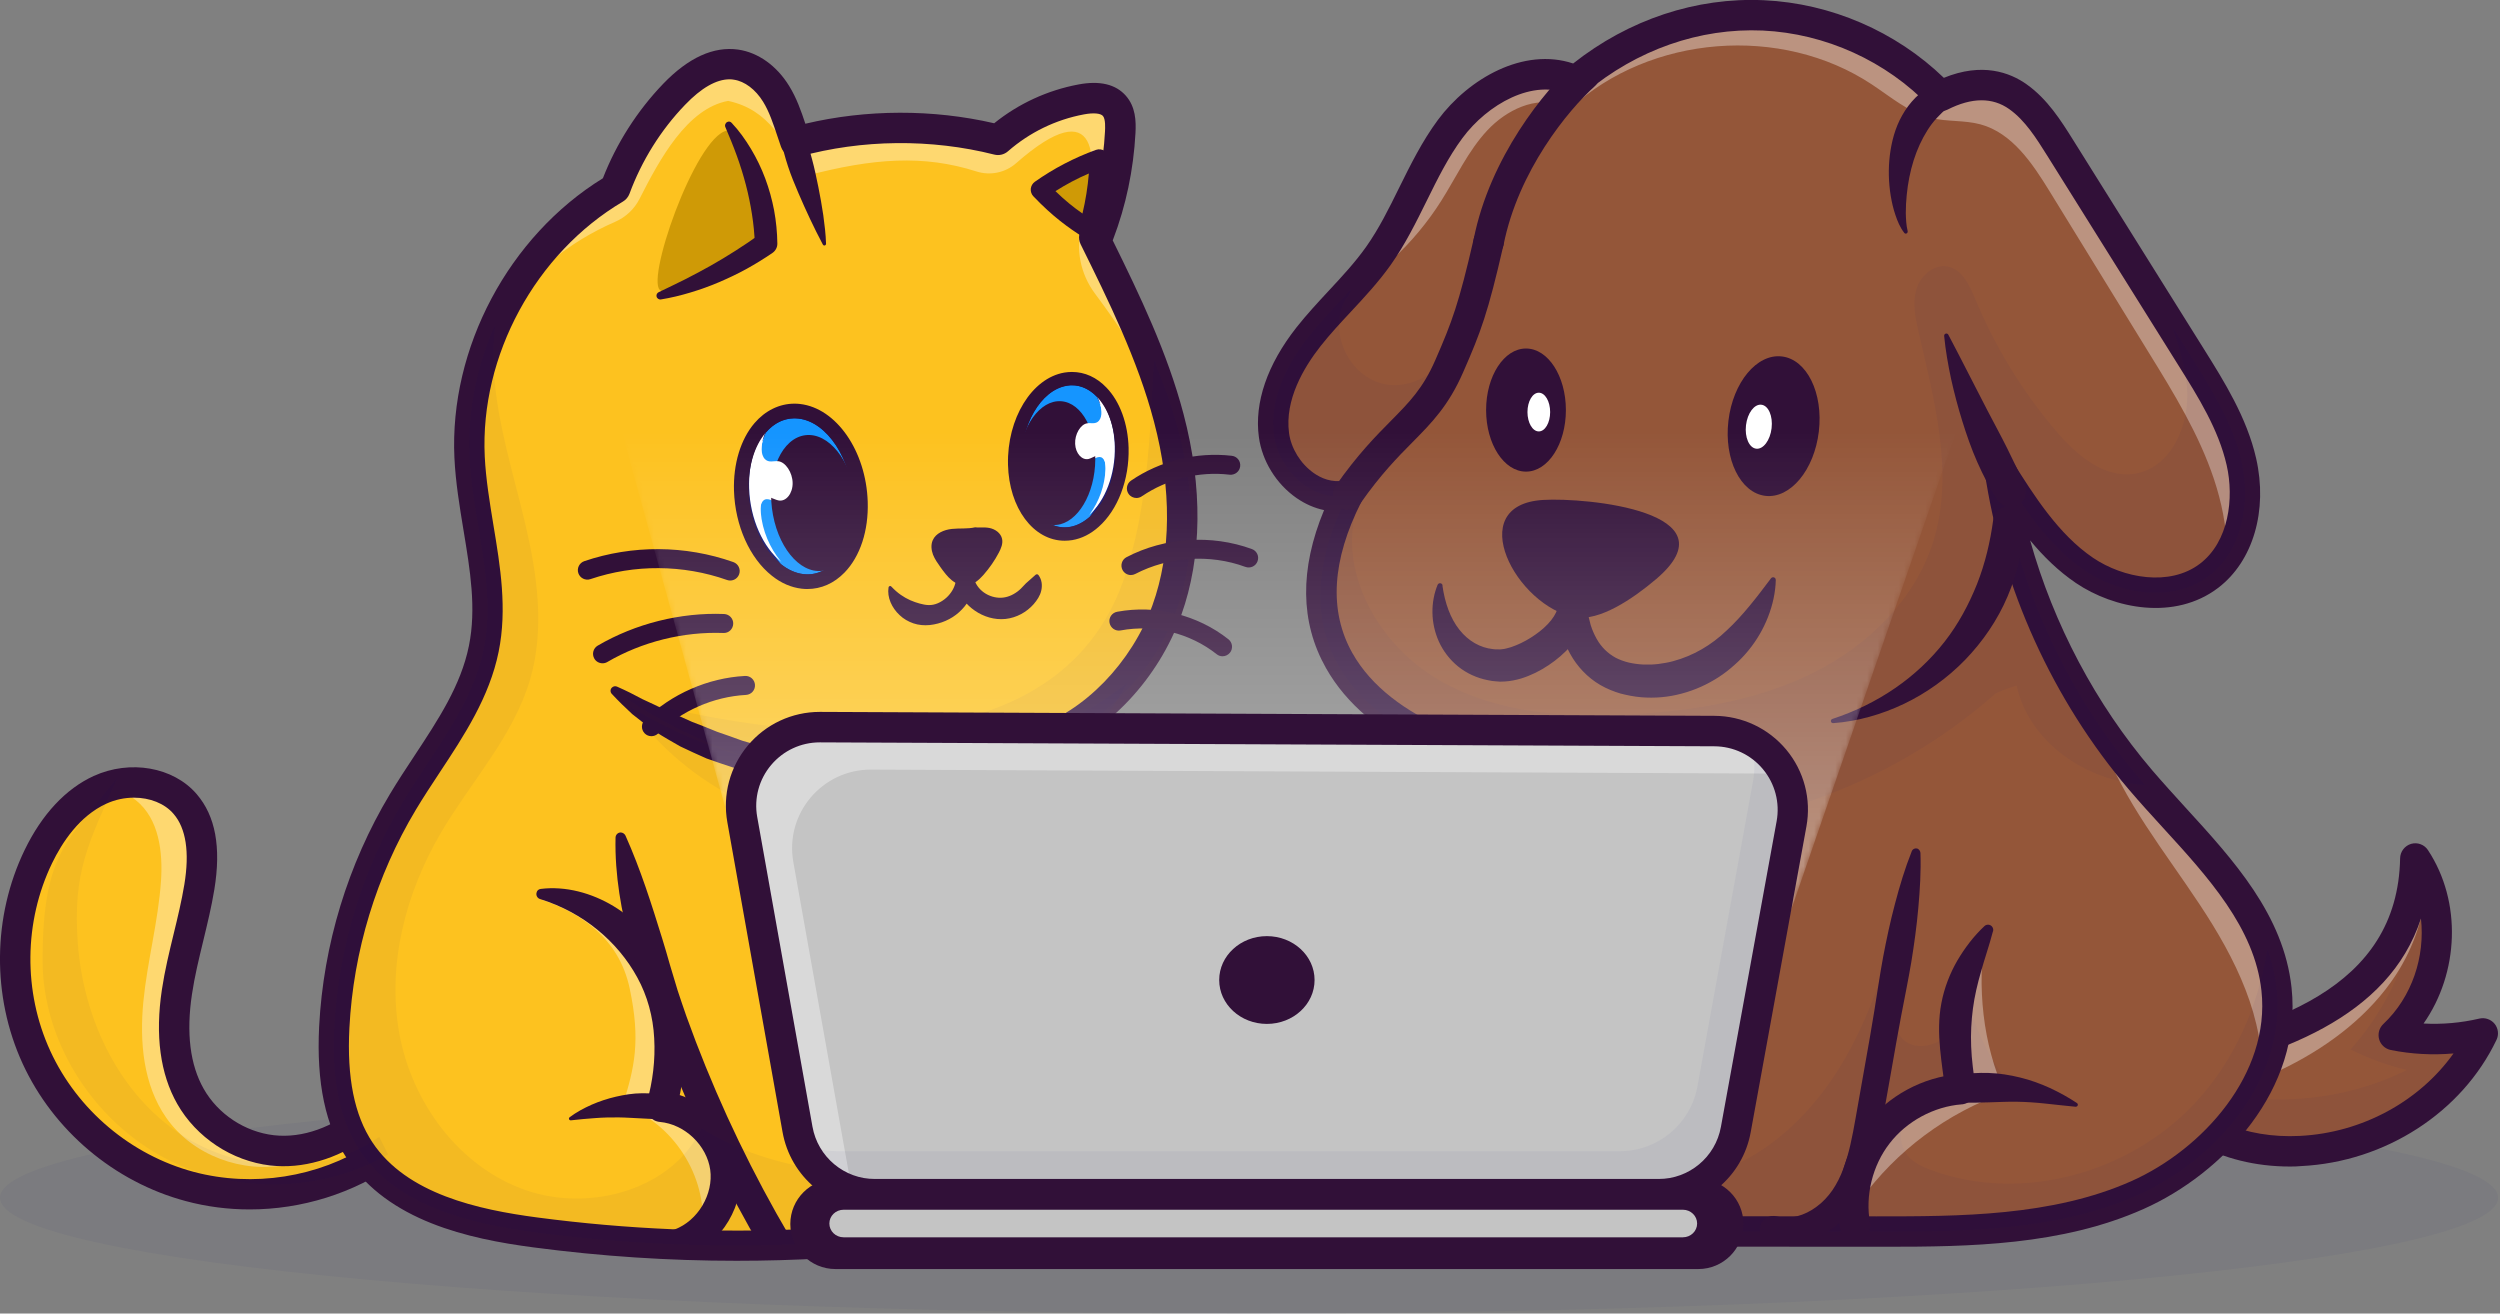 <svg width="472" height="248" viewBox="0 0 472 248" fill="none" xmlns="http://www.w3.org/2000/svg">
<rect x="0" y="0" width="472" height="248" fill="#808080" stroke="none"/>
<g clip-path="url(#clip0)">
<g opacity="0.2">
<path opacity="0.2" d="M235.823 247.986C366.056 247.986 471.63 238.199 471.63 226.126C471.63 214.053 366.056 204.267 235.823 204.267C105.59 204.267 0.015 214.053 0.015 226.126C0.015 238.199 105.59 247.986 235.823 247.986Z" fill="#000072"/>
</g>
<path d="M73.105 217.257C62.485 224.83 48.426 227.364 35.824 224C23.222 220.636 12.31 211.432 6.876 199.577C1.428 187.722 1.573 173.45 7.24 161.698C9.775 156.455 13.578 151.532 18.881 149.115C19.172 148.984 19.478 148.853 19.77 148.736C24.941 146.77 31.366 147.615 34.95 151.78C38.519 155.93 38.505 162.047 37.616 167.436C36.523 174.106 34.382 180.572 33.377 187.256C32.371 193.926 32.59 201.106 35.941 206.975C39.102 212.524 44.988 216.427 51.34 217.17C56.439 217.752 61.727 216.281 66.447 213.208C67.598 212.466 68.72 211.621 69.784 210.689C71.474 212.524 72.624 214.825 73.105 217.257Z" fill="#FDC21F"/>
<path d="M47.144 225.835C43.298 225.835 39.452 225.34 35.722 224.349C22.96 220.942 12.049 211.738 6.527 199.723C1.02 187.723 1.166 173.45 6.92 161.552C9.004 157.241 12.762 151.518 18.735 148.795C19.027 148.664 19.333 148.532 19.653 148.416C25.379 146.246 31.789 147.542 35.256 151.562C38.301 155.101 39.204 160.314 38.01 167.523C37.485 170.742 36.699 173.96 35.941 177.062C35.125 180.412 34.295 183.878 33.77 187.329C32.576 195.237 33.421 201.791 36.291 206.815C39.394 212.262 45.178 216.107 51.413 216.82C56.293 217.374 61.567 215.99 66.273 212.917C67.438 212.16 68.546 211.315 69.565 210.427L69.828 210.194L70.075 210.456C71.809 212.349 72.975 214.694 73.455 217.199L73.499 217.432L73.31 217.563C65.705 222.98 56.439 225.835 47.144 225.835ZM25.32 148.081C23.529 148.081 21.693 148.401 19.916 149.086C19.624 149.202 19.333 149.319 19.041 149.45C13.258 152.086 9.616 157.649 7.576 161.858C1.923 173.567 1.778 187.606 7.197 199.417C12.617 211.242 23.354 220.286 35.912 223.636C48.397 226.971 62.135 224.524 72.698 217.082C72.231 214.898 71.226 212.873 69.769 211.184C68.793 212.014 67.759 212.801 66.666 213.5C61.815 216.66 56.366 218.087 51.325 217.519C44.872 216.776 38.855 212.801 35.65 207.15C32.707 201.98 31.833 195.266 33.042 187.198C33.566 183.703 34.411 180.237 35.227 176.873C35.985 173.771 36.757 170.581 37.281 167.377C38.432 160.402 37.587 155.377 34.688 152.013C32.488 149.465 29.021 148.081 25.32 148.081Z" fill="#000072"/>
<g opacity="0.6">
<path opacity="0.6" d="M66.462 213.208C63.126 216.514 58.916 218.932 54.283 219.878C45.804 221.626 36.363 218.145 31.41 211.067C27.025 204.82 26.326 196.679 27.069 189.077C27.811 181.489 29.851 174.047 30.39 166.431C30.784 160.882 30.026 154.591 25.684 151.11C23.965 149.726 21.926 148.998 19.77 148.736C24.942 146.77 31.366 147.615 34.95 151.78C38.519 155.93 38.505 162.047 37.616 167.436C36.523 174.106 34.382 180.572 33.377 187.256C32.371 193.926 32.59 201.106 35.941 206.975C39.102 212.524 44.988 216.427 51.34 217.169C56.468 217.752 61.756 216.296 66.462 213.208Z" fill="white"/>
</g>
<path d="M47.13 228.34C43.079 228.34 39.015 227.83 35.081 226.767C21.591 223.17 10.067 213.441 4.254 200.771C-1.559 188.087 -1.413 173.013 4.662 160.46C7.911 153.746 12.412 148.926 17.686 146.508C24.563 143.377 32.736 144.804 37.135 149.93C40.69 154.066 41.768 159.95 40.472 167.916C39.933 171.222 39.131 174.484 38.374 177.63C37.543 181.082 36.742 184.344 36.247 187.693C35.139 195.033 35.883 201.048 38.461 205.577C41.171 210.354 46.241 213.704 51.704 214.33C57.08 214.941 62.995 212.83 67.933 208.534C69.114 207.514 70.891 207.616 71.94 208.767C73.979 211.009 75.364 213.762 75.932 216.733C76.15 217.84 75.698 218.961 74.781 219.616C66.724 225.325 56.949 228.34 47.13 228.34ZM25.291 150.6C23.543 150.6 21.751 150.964 20.076 151.736C14.962 154.067 11.684 159.135 9.834 162.965C4.502 174.004 4.371 187.256 9.484 198.397C14.598 209.538 24.723 218.087 36.567 221.247C47.77 224.233 60.037 222.296 69.784 216.063C69.623 215.641 69.434 215.218 69.216 214.825C63.578 218.859 57.094 220.738 51.034 220.039C43.793 219.209 37.063 214.752 33.464 208.417C30.244 202.752 29.268 195.485 30.565 186.849C31.104 183.252 31.963 179.713 32.794 176.29C33.537 173.246 34.294 170.086 34.804 166.999C35.81 160.882 35.125 156.397 32.779 153.673C31.075 151.664 28.263 150.6 25.291 150.6Z" fill="#311038"/>
<path d="M195.948 140.144C192.553 165.207 197.011 191.261 208.52 213.776C209.38 215.466 210.269 217.359 210.691 219.223C211.157 221.247 211.07 223.228 209.817 224.859C208.433 226.65 206.058 227.306 203.844 227.801C170.234 235.534 135.255 237.194 101.062 232.68C88.591 231.034 74.897 227.714 67.948 217.242C63.49 210.514 62.703 202.009 63.126 193.941C63.898 178.984 68.385 164.261 76.077 151.416C81.715 141.993 89.174 133.226 91.345 122.478C93.763 110.566 89.233 98.434 88.65 86.303C88.242 77.725 90.005 69.118 93.501 61.269C93.778 60.657 94.069 60.045 94.361 59.434C99.139 49.661 106.686 41.186 116.141 35.593C118.574 28.982 122.376 22.879 127.257 17.811C130.374 14.564 134.512 11.564 138.955 12.19C142.146 12.641 144.826 14.957 146.531 17.695C148.221 20.433 149.066 23.608 150.173 26.782C162.702 23.331 176.149 23.287 188.43 26.389C192.859 22.515 198.352 19.85 204.135 18.758C206.335 18.35 208.943 18.292 210.414 19.967C211.565 21.292 211.609 23.229 211.522 24.977C211.157 31.545 209.817 38.04 207.486 44.186C207.369 44.186 207.268 44.186 206.612 44.812C211.347 54.395 216.111 64.065 219.33 74.23C219.811 75.759 220.263 77.288 220.671 78.847C223.803 90.745 224.473 103.604 220.321 115.182C216.169 126.76 206.641 136.794 195.948 140.144Z" fill="#FDC21F"/>
<path d="M150.742 79.021C148.352 78.758 146.211 79.763 144.579 81.686C142.481 84.132 141.228 88.035 141.374 92.594C141.563 98.477 144.055 103.822 147.478 106.531C148.775 107.565 150.203 108.22 151.703 108.395C157.152 109.007 161.348 102.934 161.085 94.822C160.808 86.71 156.176 79.632 150.742 79.021Z" fill="white"/>
<path d="M152.447 108.861C152.184 108.861 151.908 108.847 151.631 108.817C150.086 108.643 148.586 107.987 147.187 106.866C143.574 103.997 141.112 98.39 140.923 92.594C140.777 88.094 141.986 84.016 144.23 81.395C146.007 79.312 148.338 78.322 150.771 78.584C156.409 79.225 161.217 86.506 161.479 94.808C161.639 99.817 160.11 104.317 157.385 106.822C155.943 108.177 154.253 108.861 152.447 108.861ZM149.97 79.399C148.076 79.399 146.328 80.273 144.885 81.948C142.773 84.409 141.637 88.283 141.782 92.565C141.957 98.113 144.288 103.458 147.726 106.181C149.008 107.201 150.349 107.798 151.733 107.958C153.583 108.162 155.331 107.55 156.817 106.196C159.367 103.851 160.794 99.599 160.634 94.837C160.387 86.943 155.914 80.04 150.684 79.443C150.451 79.414 150.218 79.399 149.97 79.399Z" fill="#11116D"/>
<path d="M150.742 79.022C148.353 78.759 146.211 79.764 144.579 81.687C144.361 82.182 144.171 82.706 144.011 83.245C143.647 84.468 143.53 86.23 144.361 87.104C145.089 87.847 146.007 87.41 146.852 87.498C148.236 87.658 149.562 89.624 149.591 91.604C149.62 93.57 148.353 95.172 146.954 94.91C145.978 94.721 144.9 93.803 144.128 94.502C143.559 95.012 143.487 96.163 143.574 97.168C143.851 100.619 145.351 103.94 147.289 106.313C147.347 106.386 147.42 106.459 147.478 106.532C148.775 107.566 150.203 108.221 151.703 108.396C157.152 109.008 161.348 102.935 161.086 94.823C160.809 86.711 156.176 79.633 150.742 79.022Z" fill="#1595FF"/>
<path d="M155.245 107.772C159.613 107.229 162.439 101.055 161.558 93.984C160.677 86.913 156.422 81.621 152.055 82.165C147.687 82.709 144.861 88.882 145.742 95.953C146.623 103.025 150.878 108.316 155.245 107.772Z" fill="#311038"/>
<path d="M146.911 87.075C146.066 86.987 145.148 87.424 144.42 86.681C143.575 85.808 143.691 84.045 144.07 82.822C144.23 82.283 144.42 81.759 144.638 81.264C142.54 83.71 141.287 87.613 141.433 92.172C141.622 98.055 144.114 103.4 147.537 106.109C147.479 106.036 147.406 105.963 147.348 105.89C145.396 103.517 143.91 100.196 143.633 96.745C143.545 95.74 143.618 94.575 144.186 94.079C144.959 93.395 146.051 94.312 147.013 94.487C148.411 94.749 149.679 93.162 149.65 91.181C149.62 89.201 148.309 87.22 146.911 87.075Z" fill="white"/>
<path d="M149.985 78.978C150.232 78.978 150.48 78.992 150.742 79.021C156.191 79.633 160.809 86.711 161.071 94.823C161.319 102.556 157.517 108.439 152.447 108.439C152.199 108.439 151.951 108.425 151.689 108.396C150.189 108.221 148.761 107.565 147.464 106.531C144.041 103.808 141.549 98.478 141.36 92.594C141.214 88.036 142.467 84.133 144.565 81.686C146.037 79.968 147.901 78.978 149.985 78.978ZM149.985 76.21C147.158 76.21 144.478 77.521 142.453 79.88C139.83 82.939 138.417 87.599 138.577 92.682C138.796 99.235 141.535 105.381 145.731 108.701C147.479 110.099 149.373 110.915 151.369 111.148C151.718 111.192 152.083 111.206 152.432 111.206C155.055 111.206 157.473 110.129 159.454 108.09C162.412 105.031 164 100.167 163.825 94.735C163.519 85.152 157.895 77.041 151.034 76.269C150.699 76.225 150.334 76.21 149.985 76.21Z" fill="#311038"/>
<path d="M201.367 72.817C203.508 72.454 205.519 73.269 207.092 74.915C209.117 77.026 210.458 80.507 210.56 84.629C210.691 89.973 208.709 94.939 205.737 97.575C204.616 98.58 203.348 99.25 202.008 99.483C197.113 100.313 192.99 95.027 192.815 87.672C192.64 80.303 196.472 73.662 201.367 72.817Z" fill="white"/>
<path d="M200.989 99.964C199.488 99.964 198.031 99.425 196.749 98.362C194.156 96.221 192.539 92.231 192.423 87.672C192.248 80.143 196.225 73.298 201.295 72.439C203.495 72.075 205.651 72.847 207.37 74.653C209.541 76.91 210.837 80.551 210.939 84.629C211.07 89.886 209.118 95.085 205.986 97.867C204.777 98.959 203.451 99.629 202.052 99.862C201.703 99.935 201.353 99.964 200.989 99.964ZM201.441 73.211C196.735 74.012 193.049 80.493 193.209 87.658C193.311 91.983 194.826 95.755 197.245 97.75C198.658 98.915 200.275 99.381 201.936 99.09C203.174 98.872 204.369 98.275 205.476 97.284C208.448 94.648 210.284 89.682 210.167 84.643C210.08 80.755 208.856 77.303 206.816 75.192C205.257 73.56 203.393 72.876 201.441 73.211Z" fill="#11116D"/>
<path d="M201.367 72.817C203.508 72.453 205.519 73.269 207.092 74.914C207.311 75.351 207.515 75.817 207.69 76.298C208.083 77.39 208.287 78.977 207.558 79.808C206.947 80.521 206.087 80.157 205.329 80.288C204.076 80.492 202.984 82.356 203.057 84.147C203.13 85.939 204.368 87.308 205.606 87.002C206.48 86.783 207.413 85.895 208.141 86.478C208.68 86.914 208.797 87.948 208.782 88.866C208.709 92.012 207.529 95.085 205.883 97.342C205.825 97.415 205.781 97.487 205.723 97.56C204.601 98.565 203.333 99.235 201.993 99.468C197.098 100.298 192.975 95.012 192.8 87.657C192.64 80.303 196.472 73.662 201.367 72.817Z" fill="#1595FF"/>
<path d="M206.746 87.921C207.184 81.469 204.312 76.02 200.331 75.75C196.349 75.479 192.766 80.49 192.327 86.942C191.889 93.394 194.761 98.843 198.743 99.114C202.724 99.384 206.307 94.373 206.746 87.921Z" fill="#311038"/>
<path d="M205.244 79.923C206.001 79.792 206.861 80.156 207.473 79.443C208.187 78.612 207.997 77.025 207.604 75.933C207.429 75.452 207.225 74.986 207.007 74.549C209.032 76.661 210.372 80.142 210.474 84.263C210.605 89.608 208.624 94.574 205.652 97.21C205.71 97.137 205.754 97.064 205.812 96.992C207.458 94.734 208.638 91.661 208.711 88.516C208.74 87.598 208.609 86.55 208.07 86.127C207.342 85.545 206.395 86.433 205.535 86.651C204.282 86.957 203.059 85.588 202.986 83.797C202.898 81.991 203.991 80.127 205.244 79.923Z" fill="white"/>
<path d="M202.387 72.744C204.15 72.744 205.767 73.531 207.108 74.929C209.133 77.04 210.473 80.521 210.575 84.642C210.706 89.987 208.725 94.939 205.753 97.589C204.631 98.594 203.363 99.264 202.023 99.497C201.688 99.555 201.338 99.584 201.003 99.584C196.56 99.584 192.991 94.531 192.83 87.686C192.656 80.317 196.487 73.676 201.382 72.846C201.717 72.759 202.052 72.744 202.387 72.744ZM202.387 70.225C201.907 70.225 201.426 70.268 200.96 70.341C194.783 71.39 190.106 79.035 190.31 87.73C190.499 95.914 195.103 102.089 201.003 102.089C201.484 102.089 201.965 102.046 202.446 101.973C204.238 101.667 205.913 100.822 207.428 99.468C211.056 96.249 213.226 90.54 213.081 84.599C212.964 79.997 211.449 75.832 208.914 73.195C207.064 71.244 204.806 70.225 202.387 70.225Z" fill="#311038"/>
<g opacity="0.6">
<path opacity="0.6" d="M219.346 74.244C219.244 74.652 219.156 75.06 219.054 75.453C215.893 68.346 211.304 61.559 206.729 55.428C203.961 51.715 203 46.923 204.267 42.467C207.997 29.345 207.341 17.2 191.84 30.816C189.8 32.608 186.96 33.205 184.366 32.374C174.372 29.185 164.888 29.84 152.082 33.219C147.93 26.986 145.424 20.767 137.47 19.049C129.719 20.476 124.518 30.117 120.76 37.515C119.769 39.481 118.123 41.025 116.098 41.899C107.429 45.656 99.781 51.875 94.405 59.681C94.318 59.637 94.347 59.652 94.274 59.608C99.052 49.763 106.628 41.215 116.156 35.578C122.115 18.059 142.933 -1.995 150.188 26.768C162.717 23.316 176.164 23.272 188.446 26.374C192.874 22.5 198.367 19.835 204.151 18.743C217.714 15.947 209.293 37.617 207.487 44.171C207.37 44.171 207.268 44.171 206.613 44.797C211.362 54.409 216.126 64.064 219.346 74.244Z" fill="white"/>
</g>
<g opacity="0.6">
<path opacity="0.6" d="M102.316 169.882C109.44 172.314 116.841 176.989 118.88 186.601C120.978 196.445 119.813 201.572 117.554 208.679C127.009 211.883 133.58 222.062 132.589 231.995C136.814 228.383 138.548 222.121 136.785 216.849C135.008 211.577 129.85 207.63 124.3 207.295C128.525 199.475 127.17 188.246 124.081 181.751C120.905 175.081 111.217 168.746 102.316 169.882Z" fill="white"/>
</g>
<path d="M139.072 238.038C126.28 238.038 113.474 237.194 100.698 235.504C88.416 233.888 73.323 230.524 65.558 218.815C61.435 212.611 59.716 204.426 60.255 193.78C61.057 178.343 65.675 163.183 73.615 149.93C75.086 147.469 76.689 145.051 78.233 142.706C82.749 135.862 87.032 129.381 88.533 121.925C89.961 114.876 88.766 107.667 87.499 100.036C86.77 95.609 86.013 91.036 85.794 86.448C84.818 65.71 96.05 44.622 113.824 33.656C116.388 27.073 120.307 20.927 125.202 15.83C129.966 10.879 134.73 8.709 139.378 9.364C143.122 9.903 146.633 12.393 148.978 16.209C150.391 18.481 151.251 20.956 152.052 23.36C163.62 20.622 176.12 20.593 187.702 23.272C192.305 19.558 197.783 17.039 203.611 15.947C207.646 15.189 210.662 15.903 212.57 18.087C214.391 20.156 214.508 22.821 214.377 25.136C213.998 32.083 212.585 38.84 210.152 45.205C210.123 45.263 210.108 45.321 210.079 45.379C215.222 55.807 220.394 66.584 223.438 78.118C227.11 92.011 226.949 105.162 223.016 116.143C218.704 128.158 209.219 138.206 198.555 142.255C195.685 166.168 200.1 191.028 211.07 212.451C212.614 215.465 215.819 221.742 212.089 226.577C209.992 229.3 206.539 230.101 204.485 230.567C182.909 235.548 161.026 238.038 139.072 238.038ZM137.76 14.971C135.24 14.971 132.414 16.587 129.34 19.791C124.751 24.554 121.138 30.364 118.85 36.569C118.617 37.195 118.18 37.719 117.612 38.054C101.106 47.811 90.616 67.152 91.52 86.171C91.724 90.424 92.452 94.822 93.151 99.089C94.448 106.895 95.788 114.963 94.142 123.06C92.408 131.609 87.63 138.862 82.997 145.867C81.482 148.168 79.923 150.527 78.51 152.886C71.051 165.338 66.709 179.596 65.966 194.101C65.485 203.465 66.899 210.528 70.308 215.669C76.791 225.456 90.34 228.383 101.412 229.854C135.459 234.354 169.695 232.737 203.173 225.033C204.936 224.626 206.728 224.145 207.515 223.126C208.855 221.378 207.384 217.926 205.942 215.101C194.185 192.12 189.61 165.367 193.077 139.779C193.223 138.672 193.995 137.755 195.059 137.42C204.645 134.42 213.692 125.099 217.596 114.235C221.151 104.347 221.239 92.375 217.873 79.603C214.799 67.938 209.321 56.841 204.018 46.108C203.465 44.986 203.698 43.632 204.601 42.773C204.747 42.627 204.922 42.467 205.097 42.306C207.107 36.743 208.302 30.874 208.622 24.845C208.651 24.204 208.753 22.471 208.229 21.889C207.777 21.379 206.437 21.262 204.645 21.597C199.327 22.588 194.374 25.005 190.309 28.559C189.596 29.185 188.634 29.418 187.716 29.185C175.814 26.17 162.746 26.301 150.93 29.564C149.474 29.971 147.958 29.17 147.463 27.743C147.23 27.088 147.011 26.418 146.793 25.762C145.992 23.374 145.249 21.117 144.083 19.224C142.655 16.893 140.587 15.335 138.547 15.044C138.314 15 138.037 14.971 137.76 14.971Z" fill="#311038"/>
<path d="M197.361 142.358C190.557 144.761 183.521 146.523 176.353 147.513C169.185 148.504 161.901 148.722 154.66 148.009C152.854 147.805 151.062 147.543 149.255 147.31L143.894 146.29L138.591 144.965C136.857 144.397 135.124 143.829 133.405 143.203C131.729 142.46 130.068 141.717 128.422 140.916C126.834 140.013 125.246 139.11 123.717 138.12C122.231 137.057 120.774 135.965 119.375 134.829C118.035 133.591 116.724 132.324 115.5 130.999C115.179 130.649 115.194 130.11 115.558 129.79C115.82 129.557 116.185 129.499 116.491 129.63L116.549 129.659C118.195 130.387 119.754 131.159 121.269 131.989C122.857 132.717 124.416 133.445 125.931 134.217C127.519 134.887 129.078 135.557 130.622 136.271C132.21 136.882 133.798 137.494 135.357 138.149C136.959 138.703 138.562 139.256 140.165 139.853L145.074 141.266C146.735 141.63 148.41 141.979 150.086 142.285C151.776 142.504 153.466 142.751 155.17 142.941C168.792 144.266 182.705 142.14 195.656 137.552C196.982 137.086 198.439 137.771 198.905 139.096C199.386 140.421 198.701 141.892 197.361 142.358Z" fill="#311038"/>
<path d="M102.082 167.829C106.773 167.246 111.698 168.586 115.85 171.091C120.002 173.611 123.484 177.339 125.683 181.752C127.869 186.164 128.918 190.956 129.209 195.703C129.471 200.466 128.889 205.213 127.592 209.757L125.086 206.102C128.801 206.436 132.196 208.14 134.789 210.602C137.367 213.063 139.247 216.369 139.757 220.068C140.267 223.767 139.363 227.451 137.542 230.524C135.721 233.597 132.909 236.16 129.428 237.471C127.942 238.039 126.295 237.282 125.727 235.811C125.159 234.325 125.917 232.68 127.388 232.112H127.403C129.53 231.311 131.409 229.65 132.618 227.597C133.842 225.544 134.41 223.097 134.09 220.854C133.784 218.611 132.589 216.412 130.855 214.767C129.122 213.106 126.863 212.029 124.605 211.825C123.032 211.694 121.866 210.31 121.998 208.738C122.012 208.548 122.041 208.373 122.1 208.199L122.114 208.17C123.25 204.223 123.746 200.087 123.513 196.024C123.309 191.96 122.216 187.985 120.322 184.548C118.457 181.125 115.879 178.052 112.79 175.533C109.687 172.999 106.089 171.033 101.966 169.737H101.951C101.441 169.577 101.15 169.023 101.31 168.513C101.383 168.12 101.718 167.873 102.082 167.829Z" fill="#311038"/>
<path d="M125.377 211.315C123.935 211.33 122.521 211.228 121.094 211.155C119.666 211.097 118.238 210.98 116.781 210.966C115.325 210.951 113.853 210.98 112.353 211.097C110.852 211.184 109.351 211.359 107.778 211.519C107.603 211.534 107.443 211.417 107.414 211.228C107.399 211.111 107.458 210.995 107.545 210.937C108.827 209.975 110.24 209.218 111.712 208.563C113.183 207.922 114.727 207.412 116.315 207.048C117.903 206.684 119.52 206.422 121.152 206.407C122.784 206.378 124.43 206.524 126.003 206.99C127.169 207.339 127.839 208.563 127.489 209.728C127.213 210.674 126.338 211.301 125.406 211.315H125.377Z" fill="#311038"/>
<path d="M137.863 109.604C137.659 109.604 137.469 109.575 137.265 109.502C128.961 106.575 119.798 106.516 111.464 109.342C110.532 109.662 109.512 109.152 109.192 108.22C108.871 107.288 109.381 106.269 110.313 105.948C119.404 102.861 129.398 102.919 138.46 106.123C139.392 106.458 139.888 107.478 139.553 108.41C139.29 109.152 138.606 109.604 137.863 109.604Z" fill="#311038"/>
<path d="M113.752 125.23C113.14 125.23 112.528 124.91 112.207 124.342C111.712 123.483 112.003 122.39 112.848 121.895C119.987 117.73 128.466 115.604 136.712 115.924C137.702 115.968 138.475 116.798 138.431 117.788C138.387 118.779 137.571 119.565 136.566 119.507C128.99 119.23 121.196 121.167 114.64 124.997C114.378 125.157 114.058 125.23 113.752 125.23Z" fill="#311038"/>
<path d="M122.989 138.993C122.523 138.993 122.057 138.818 121.707 138.454C121.022 137.74 121.022 136.604 121.736 135.92C126.748 131.027 133.639 127.998 140.646 127.619C141.651 127.561 142.482 128.318 142.54 129.308C142.598 130.299 141.841 131.143 140.85 131.201C134.702 131.536 128.656 134.187 124.256 138.483C123.892 138.818 123.441 138.993 122.989 138.993Z" fill="#311038"/>
<path d="M468.759 195.121C457.876 217.971 424.296 225.617 407.571 206.611C406.318 205.184 405.152 203.597 404.103 201.864C404.511 201.791 404.905 201.718 405.298 201.645C429.584 197.101 455.531 188.902 456.011 162.105C456.376 162.659 456.711 163.227 457.031 163.809C457.425 164.523 457.774 165.251 458.08 165.994C462.276 175.868 459.799 188.014 451.932 195.427C457.454 196.548 463.237 196.402 468.759 195.121Z" fill="#945639"/>
<g opacity="0.2">
<path opacity="0.2" d="M468.759 195.12C457.06 219.688 419.124 226.693 404.103 201.863C404.511 201.79 404.905 201.717 405.298 201.644C420.391 209.436 439.345 209.552 454.438 202.008C450.752 201.149 447.168 199.838 443.788 198.134C452.18 188.814 456.871 176.318 457.031 163.794C462.611 174.003 460.397 187.445 451.932 195.411C457.454 196.547 463.237 196.401 468.759 195.12Z" fill="#000072"/>
</g>
<g opacity="0.6">
<path opacity="0.6" d="M458.08 165.979C457.978 172.329 455.837 178.678 452.355 184.038C447.43 191.581 440.03 197.261 432.002 201.324C424.47 205.14 415.758 207.616 407.571 206.625C406.318 205.198 405.152 203.611 404.103 201.878C404.511 201.805 404.905 201.732 405.298 201.659C429.584 197.115 455.531 188.916 456.011 162.12C456.376 162.673 456.711 163.241 457.031 163.824C457.41 164.508 457.76 165.251 458.08 165.979Z" fill="white"/>
</g>
<path d="M432.352 220.242C419.299 220.242 408.183 214.169 401.642 203.349C401.161 202.548 401.088 201.543 401.482 200.683C401.875 199.824 402.647 199.213 403.579 199.038C429.06 194.377 452.69 186.659 453.142 162.032C453.171 160.78 454.002 159.687 455.211 159.323C456.42 158.974 457.717 159.454 458.401 160.503C464.841 170.261 464.258 183.688 457.571 193.242C461.053 193.431 464.622 193.125 468.104 192.309C469.182 192.062 470.304 192.455 470.989 193.3C471.673 194.159 471.819 195.339 471.338 196.329C464.811 210.019 450.345 219.368 434.48 220.155C433.766 220.227 433.052 220.242 432.352 220.242ZM408.999 203.858C414.957 211.155 423.917 214.985 434.203 214.46C445.945 213.878 456.784 207.936 463.223 198.892C459.203 199.242 455.182 199.009 451.365 198.237C450.316 198.018 449.471 197.246 449.179 196.212C448.888 195.178 449.194 194.072 449.966 193.343C455.4 188.232 457.877 180.615 457.075 173.421C450.957 192.164 430.24 199.577 408.999 203.858Z" fill="#311038"/>
<path d="M168.296 110.756C169.49 112.023 170.656 112.78 171.851 113.319C172.448 113.581 173.031 113.785 173.613 113.945C174.196 114.091 174.764 114.236 175.347 114.236C176.527 114.28 177.722 113.697 178.654 112.867C179.587 112.037 180.257 110.901 180.446 109.736C180.606 108.746 181.539 108.076 182.529 108.236C183.229 108.353 183.768 108.848 183.972 109.474V109.489C184.307 110.552 185.123 111.513 186.142 112.11C187.162 112.707 188.357 112.955 189.391 112.824C190.44 112.707 191.518 112.197 192.421 111.425C192.888 111.047 193.237 110.566 193.703 110.129C194.184 109.678 194.709 109.212 195.51 108.527L195.525 108.513C195.685 108.382 195.918 108.396 196.049 108.556L196.064 108.571C196.734 109.474 196.807 110.552 196.588 111.513C196.37 112.489 195.787 113.333 195.146 114.076C193.835 115.561 191.955 116.625 189.843 116.858C187.73 117.076 185.691 116.421 184.059 115.299C182.427 114.178 181.116 112.547 180.504 110.581L184.03 110.333C183.68 112.416 182.573 114.236 181.087 115.576C179.587 116.93 177.649 117.775 175.551 118.008C174.502 118.11 173.424 118.023 172.448 117.688C171.472 117.353 170.569 116.829 169.84 116.129C168.383 114.775 167.451 112.78 167.757 110.901C167.786 110.726 167.946 110.624 168.106 110.639C168.179 110.654 168.238 110.697 168.296 110.756Z" fill="#311038"/>
<path d="M184.104 99.556C182.662 99.891 181.161 99.701 179.704 99.862C178.247 100.022 176.674 100.662 176.091 102.017C175.727 102.862 175.829 103.852 176.149 104.711C176.485 105.57 177.024 106.328 177.563 107.085C178.204 107.973 178.845 108.862 179.69 109.546C180.535 110.231 181.642 110.667 182.72 110.507C183.915 110.318 184.891 109.43 185.692 108.527C186.814 107.245 187.79 105.847 188.577 104.347C188.999 103.531 189.392 102.629 189.188 101.726C188.955 100.648 187.906 99.905 186.828 99.687C185.765 99.468 184.658 99.672 184.104 99.556Z" fill="#311038"/>
<path d="M138.329 24.787C132.88 22.268 122.507 50.448 124.372 54.453C126.354 58.137 143.151 46.88 144.491 45.147C147.653 40.938 141.111 27.671 138.329 24.787Z" fill="#CF9A06"/>
<path d="M138.11 23.17C139.523 24.656 140.718 26.345 141.782 28.107C142.845 29.884 143.748 31.748 144.477 33.7C145.205 35.651 145.759 37.661 146.152 39.714C146.531 41.768 146.735 43.865 146.764 45.947V45.991C146.779 46.705 146.4 47.36 145.861 47.739C144.273 48.831 142.627 49.836 140.951 50.768C139.261 51.7 137.528 52.515 135.765 53.273C134.002 54.03 132.195 54.671 130.36 55.224C128.524 55.778 126.674 56.229 124.78 56.535C124.387 56.593 124.008 56.331 123.95 55.938C123.891 55.617 124.066 55.312 124.358 55.166C126.048 54.35 127.708 53.564 129.355 52.734C131.001 51.904 132.618 51.03 134.206 50.142C135.794 49.253 137.353 48.292 138.897 47.316C140.427 46.34 141.942 45.321 143.413 44.258L142.51 46.049C142.452 44.171 142.262 42.292 141.971 40.442C141.68 38.578 141.301 36.729 140.82 34.894C140.339 33.059 139.771 31.224 139.116 29.418C138.46 27.597 137.717 25.806 136.945 23.986C136.785 23.622 136.959 23.185 137.338 23.024C137.586 22.879 137.906 22.952 138.11 23.17Z" fill="#311038"/>
<path d="M151.689 25.064C152.373 26.695 152.869 28.384 153.32 30.088C153.787 31.792 154.136 33.54 154.5 35.288C154.85 37.035 155.171 38.812 155.433 40.603C155.681 42.395 155.899 44.2 155.957 46.021C155.957 46.196 155.826 46.341 155.651 46.356C155.52 46.356 155.418 46.297 155.36 46.181C154.5 44.579 153.714 42.962 152.942 41.346C152.184 39.729 151.441 38.098 150.742 36.453C150.042 34.807 149.343 33.147 148.789 31.443C148.236 29.739 147.726 28.006 147.478 26.2C147.303 24.991 148.148 23.884 149.358 23.71C150.363 23.579 151.31 24.147 151.689 25.064Z" fill="#311038"/>
<path d="M118.093 157.765C120.963 164.188 123.003 170.683 125.028 177.208C125.538 178.839 126.004 180.47 126.47 182.115L127.942 187.009C128.466 188.625 129.034 190.242 129.588 191.858L131.365 196.65C136.246 209.393 142.19 221.728 149.11 233.48C149.911 234.849 149.459 236.597 148.09 237.413C146.721 238.214 144.972 237.762 144.156 236.393C137.062 224.364 130.986 211.737 125.989 198.703L124.168 193.795C123.586 192.15 123.017 190.504 122.405 188.858L120.686 183.907C120.147 182.246 119.623 180.572 119.142 178.897C117.306 172.154 116.054 165.236 116.214 158.13C116.228 157.591 116.68 157.154 117.219 157.168C117.598 157.197 117.933 157.43 118.093 157.765Z" fill="#311038"/>
<path d="M403.58 225.631C388.312 232.432 371.004 232.534 354.28 232.534C332.441 232.519 310.603 232.505 288.765 232.49C284.656 232.49 280.417 232.461 276.614 230.888C272.812 229.315 269.52 225.791 269.505 221.684C269.505 219.864 270.102 218.204 270.976 216.616C272.025 214.708 273.497 212.946 274.808 211.213C284.452 198.412 289.522 173.756 292.057 155.13C292.509 151.838 292.873 148.722 293.179 145.911C266.533 143.887 237.148 127.619 254.426 93.512C247.841 94.954 241.402 88.822 240.499 82.152C239.596 75.482 242.859 68.9 247.026 63.613C248.337 61.953 249.75 60.366 251.178 58.807C252.46 57.395 253.771 56.011 255.053 54.598C256.889 52.603 258.651 50.55 260.21 48.336C265.513 40.851 268.281 31.763 273.759 24.394C279.237 17.01 289.173 11.447 297.506 15.306C307.646 6.787 320.364 2.36 332.908 2.942C345.451 3.525 357.703 9.088 366.372 18.161C372.724 14.942 377.56 15.86 380.984 18.292C384.393 20.724 386.709 24.365 388.938 27.918C395.99 39.176 403.041 50.448 410.092 61.72C411.301 63.657 412.51 65.579 413.72 67.516C417.595 73.72 421.543 80.055 423.16 87.191C424.544 93.235 423.859 100.138 420.45 105.119C419.518 106.473 418.396 107.697 417.056 108.716C410.398 113.784 400.506 112.401 393.571 107.726C386.637 103.036 381.975 95.755 377.517 88.677C380.693 110.201 390.031 130.736 404.119 147.265C404.396 147.586 404.672 147.906 404.949 148.227C413.457 158.042 423.83 167.479 428.041 179.261C428.9 181.664 429.512 184.169 429.789 186.79C431.624 203.378 418.862 218.815 403.58 225.631Z" fill="#945639"/>
<path d="M298.598 14.476C289.303 25.967 282.281 39.278 278.041 53.433C276.074 60.031 274.661 66.89 271.369 72.934C268.28 78.599 263.677 83.259 259.146 87.847C257.004 90.002 254.629 92.289 251.599 92.609C247.389 93.06 243.747 89.42 242.057 85.546C239.886 80.565 239.784 74.696 241.809 69.657C245.072 61.516 253.012 56.375 258.519 49.545C262.628 44.433 265.366 38.389 268.426 32.593C271.485 26.782 275.011 21.03 280.241 17.069C285.457 13.078 292.726 11.229 298.598 14.476Z" fill="#945639"/>
<path d="M375.536 17.724C370.495 16.472 365.017 19.166 362.03 23.419C359.044 27.671 358.272 33.162 358.84 38.317C359.408 43.472 361.2 48.41 362.977 53.288C368.674 68.886 374.472 84.701 384.102 98.231C387.467 102.949 391.372 107.449 396.441 110.26C401.511 113.071 407.907 113.974 413.123 111.44C418.629 108.76 421.907 102.658 422.49 96.571C423.073 90.483 421.325 84.381 418.965 78.745C415.162 69.701 409.772 61.444 404.396 53.245C398.729 44.579 393.047 35.929 387.38 27.263C384.583 23.026 381.494 19.21 375.536 17.724Z" fill="#945639"/>
<g opacity="0.6">
<path opacity="0.6" d="M420.479 103.648C420.318 99.191 419.415 94.72 418.002 90.482C415.176 82.007 410.456 74.302 405.764 66.7C399.5 56.506 393.235 46.312 386.971 36.132C383.708 30.831 379.905 25.107 373.903 23.476C370.873 22.661 367.609 23.01 364.564 22.267C360.383 21.248 356.989 18.306 353.39 15.932C336.301 4.617 311.607 6.568 296.514 20.432C295.553 19.85 295.218 19.85 294.883 19.85C289.9 18.073 284.364 20.782 280.766 24.656C277.167 28.53 274.938 33.438 272.112 37.908C266.969 46.049 259.67 52.792 251.206 57.336C252.488 55.923 253.799 54.54 255.081 53.127C256.917 51.132 258.68 49.079 260.238 46.865C265.541 39.379 268.309 30.292 273.787 22.923C279.265 15.539 289.201 9.976 297.534 13.835C307.674 5.316 320.392 0.888 332.936 1.471C345.479 2.053 357.732 7.617 366.4 16.69C372.752 13.471 377.589 14.389 381.012 16.821C384.421 19.253 386.738 22.894 388.967 26.447C396.018 37.705 403.069 48.977 410.12 60.249C411.33 62.186 412.539 64.108 413.748 66.045C417.623 72.249 421.571 78.584 423.189 85.72C424.573 91.764 423.888 98.652 420.479 103.648Z" fill="white"/>
</g>
<g opacity="0.6">
<path opacity="0.6" d="M396.791 139.896C400.914 151.226 408.694 160.765 415.337 170.829C421.995 180.877 427.779 192.324 426.992 204.485C431.086 196.97 430.926 187.664 428.114 179.581C425.302 171.499 420.101 164.479 414.405 158.086C408.723 151.692 402.473 145.794 396.791 139.896Z" fill="white"/>
</g>
<path d="M356.072 235.388C355.475 235.388 354.877 235.388 354.28 235.388L288.765 235.344C284.613 235.344 279.907 235.344 275.522 233.524C271.108 231.704 266.65 227.32 266.65 221.669C266.635 217.14 269.345 213.616 271.734 210.499C271.996 210.15 272.259 209.8 272.521 209.465C283.039 195.499 289.741 166.445 292.043 148.459C276.484 146.683 258.185 140.042 250.347 126.134C245.467 117.483 245.35 107.463 249.983 96.308C248.177 95.929 246.399 95.157 244.753 94.007C240.936 91.342 238.285 87.031 237.673 82.502C236.799 75.992 239.261 68.827 244.782 61.807C246.691 59.39 248.789 57.132 250.814 54.948C253.392 52.181 255.825 49.559 257.894 46.647C260.327 43.21 262.206 39.423 264.173 35.418C266.3 31.122 268.5 26.666 271.472 22.646C277.314 14.767 287.716 8.884 297.011 11.986C307.515 3.685 320.248 -0.553 333.039 0.044C345.655 0.626 357.922 5.927 366.998 14.694C374.224 11.738 379.454 13.661 382.645 15.932C386.579 18.729 389.128 22.792 391.372 26.374L416.153 65.987C419.926 72.016 424.209 78.861 425.957 86.536C428.201 96.366 425.389 105.963 418.79 110.988C410.558 117.25 399.107 114.92 391.954 110.085C388.618 107.827 385.777 105.031 383.286 102.017C387.729 117.876 395.669 132.92 406.304 145.386C408.3 147.717 410.456 150.09 412.554 152.391C421.703 162.396 431.158 172.736 432.644 186.47C434.728 205.708 419.635 221.611 404.716 228.252C389.245 235.155 371.733 235.388 356.072 235.388ZM254.441 90.628C255.315 90.628 256.16 91.036 256.714 91.735C257.399 92.609 257.501 93.803 257.005 94.793C251.44 105.789 250.872 115.4 255.344 123.323C262.585 136.168 281.481 141.964 295.452 143.027C296.224 143.085 296.938 143.449 297.433 144.047C297.929 144.644 298.162 145.416 298.074 146.187C296.384 161.887 289.814 196.023 277.095 212.917C276.819 213.281 276.556 213.63 276.28 213.995C274.269 216.616 272.375 219.077 272.375 221.655C272.375 224.655 275.143 227.16 277.707 228.223C281.044 229.607 284.962 229.607 288.765 229.607L354.28 229.65C369.825 229.65 387.423 229.665 402.415 222.995C415.905 216.98 428.667 202.723 426.963 187.067C425.681 175.198 416.867 165.571 408.344 156.251C406.217 153.921 404.017 151.518 401.963 149.1C387.598 132.25 377.91 110.929 374.705 89.07C374.501 87.73 375.273 86.434 376.555 85.968C377.823 85.502 379.25 85.982 379.979 87.133C384.044 93.599 388.662 100.91 395.203 105.337C400.885 109.167 409.626 110.784 415.352 106.429C420.815 102.264 421.82 94.08 420.392 87.817C418.863 81.089 415.031 74.958 411.316 69.031L386.535 29.418C384.481 26.141 382.354 22.733 379.352 20.607C376.177 18.35 372.258 18.379 367.698 20.695C366.561 21.263 365.206 21.03 364.332 20.112C356.145 11.549 344.65 6.321 332.806 5.767C320.889 5.243 309.03 9.393 299.385 17.476C298.526 18.19 297.346 18.35 296.341 17.884C289.493 14.709 280.796 19.733 276.105 26.069C273.439 29.666 271.443 33.7 269.345 37.952C267.349 41.986 265.295 46.151 262.6 49.967C260.312 53.2 257.632 56.084 255.039 58.865C252.999 61.05 251.076 63.118 249.313 65.361C246.137 69.395 242.539 75.497 243.369 81.744C243.762 84.672 245.554 87.57 248.046 89.317C249.357 90.235 251.426 91.211 253.829 90.686C254.033 90.657 254.237 90.628 254.441 90.628Z" fill="#311038"/>
<path d="M343.397 81.465C344.256 74.196 341.13 67.852 336.416 67.296C331.702 66.739 327.184 72.18 326.325 79.449C325.466 86.718 328.592 93.062 333.306 93.618C338.02 94.175 342.538 88.734 343.397 81.465Z" fill="#311038"/>
<path d="M334.477 80.847C334.748 78.555 333.886 76.569 332.551 76.411C331.217 76.254 329.916 77.984 329.645 80.277C329.374 82.569 330.236 84.555 331.571 84.713C332.905 84.871 334.206 83.14 334.477 80.847Z" fill="white"/>
<path d="M297.448 116.537C286.303 114.643 276.032 95.288 291.373 94.386C299.502 93.905 327.649 96.585 312.687 109.328C308.156 113.172 301.95 117.294 297.448 116.537Z" fill="#311038"/>
<g opacity="0.2">
<path opacity="0.2" d="M417.085 108.701C410.428 113.769 400.536 112.385 393.601 107.71C386.666 103.021 382.004 95.739 377.546 88.662C380.722 110.186 390.061 130.721 404.149 147.25C404.425 147.57 404.702 147.891 404.979 148.211C393.907 147.498 383.097 140.201 380.737 129.424C378.144 130.24 377.43 130.604 376.716 130.968C356.626 148.721 329.237 158.478 302.518 156.498C299.021 156.236 295.525 155.77 292.087 155.114C292.538 151.823 292.903 148.706 293.209 145.896C266.562 143.871 237.178 127.604 254.456 93.497C247.871 94.938 241.432 88.807 240.528 82.137C239.625 75.467 242.889 68.885 247.055 63.598C249.546 60.438 252.387 57.554 255.097 54.583C254.66 56.04 254.412 56.156 254.165 56.287C250.683 62.069 254.267 70.603 260.779 72.38C266.373 73.909 272.652 70.02 274.4 64.617C271.632 76.137 259.438 84.22 256.117 95.914C252.562 108.38 260.517 121.968 271.749 128.434C282.981 134.915 296.603 135.658 309.54 134.769C320.918 133.997 332.427 132.031 342.611 126.89C352.794 121.764 361.608 113.128 365.003 102.235C369.009 89.419 365.207 75.656 362.205 62.564C361.608 59.943 361.055 57.19 361.812 54.627C362.57 52.064 365.119 49.806 367.742 50.331C370.48 50.884 371.835 53.87 372.913 56.433C376.672 65.477 381.829 73.923 388.181 81.38C391.998 85.865 397.185 90.336 402.998 89.448C410.034 88.37 413.574 79.938 412.89 72.86C412.526 69.03 411.331 65.36 410.136 61.676C411.345 63.612 412.555 65.535 413.764 67.472C417.639 73.676 421.587 80.011 423.204 87.147C424.938 94.851 423.365 103.924 417.085 108.701Z" fill="#000072"/>
</g>
<g opacity="0.2">
<path opacity="0.2" d="M403.579 225.63C388.311 232.431 371.004 232.533 354.279 232.533C332.441 232.519 310.602 232.504 288.764 232.49C284.656 232.49 280.416 232.461 276.614 230.888C272.811 229.315 269.519 225.791 269.504 221.684C269.504 219.863 270.102 218.203 270.976 216.616C279.528 219.892 288.735 221.247 297.855 222.324C306.159 223.3 314.725 224.058 322.753 221.742C333.796 218.567 342.566 209.858 348.306 199.911C354.031 189.965 357.12 178.751 360.15 167.683C359.407 174.877 358.65 182.071 357.907 189.266C357.674 191.494 357.499 193.94 358.839 195.732C361.097 198.761 366.313 197.596 368.484 194.494C370.654 191.392 370.654 187.329 370.581 183.542C371.485 192.324 375.608 200.727 381.493 207.164C376.234 205.387 370.494 203.596 365.264 205.46C360.034 207.31 356.654 214.65 360.544 218.596C361.665 219.732 363.181 220.388 364.681 220.941C381.712 227.189 402.093 221.494 414.462 208.213C421.834 200.29 426.35 190.023 428.084 179.217C428.943 181.62 429.555 184.125 429.832 186.746C431.624 203.377 418.862 218.815 403.579 225.63Z" fill="#000072"/>
</g>
<path d="M254.514 96.264C253.946 96.264 253.377 96.089 252.867 95.74C251.571 94.837 251.25 93.046 252.154 91.749C256.277 85.851 259.788 82.298 262.614 79.443C266.11 75.904 268.645 73.341 270.976 68.011C274.152 60.744 275.42 57.351 278.246 45.059C278.596 43.515 280.14 42.554 281.684 42.904C283.228 43.253 284.19 44.797 283.84 46.341C280.912 59.113 279.586 62.666 276.236 70.297C273.482 76.603 270.335 79.793 266.693 83.477C263.881 86.317 260.705 89.536 256.859 95.026C256.306 95.827 255.417 96.264 254.514 96.264Z" fill="#311038"/>
<g opacity="0.2">
<path opacity="0.2" d="M213.518 104.828C203.655 145.503 152.505 141.12 117.875 131.61C170.628 167.29 247.929 140.217 218.326 69.22C217.16 62.696 218.428 87.818 213.518 104.828Z" fill="#000072"/>
</g>
<path d="M377.21 94.488C375.652 92.201 374.428 89.74 373.306 87.235C372.199 84.731 371.295 82.124 370.48 79.502C369.664 76.881 368.964 74.23 368.367 71.551C367.799 68.871 367.318 66.162 367.056 63.424C367.041 63.191 367.202 62.987 367.435 62.973C367.61 62.958 367.77 63.046 367.843 63.191C369.139 65.609 370.349 68.026 371.587 70.415L375.258 77.551C376.482 79.91 377.764 82.24 378.944 84.614C380.11 86.988 381.304 89.347 382.266 91.823V91.837C382.848 93.323 382.12 94.998 380.634 95.58C379.381 96.046 377.953 95.58 377.21 94.488Z" fill="#311038"/>
<path d="M382.047 98.477C382.047 103.327 380.926 108.162 379.032 112.604C377.138 117.06 374.355 121.123 371.019 124.575C367.668 128.026 363.735 130.837 359.495 132.876C355.256 134.9 350.696 136.196 346.107 136.531C345.874 136.546 345.684 136.371 345.67 136.153C345.655 135.963 345.772 135.788 345.961 135.73C350.23 134.332 354.221 132.381 357.791 129.919C361.375 127.458 364.521 124.502 367.129 121.167C369.737 117.832 371.733 114.104 373.277 110.23C374.807 106.341 375.768 102.264 376.322 98.113V98.084C376.54 96.511 377.983 95.404 379.556 95.623C380.998 95.827 382.047 97.064 382.047 98.477Z" fill="#311038"/>
<g opacity="0.6">
<path opacity="0.6" d="M374.778 175.97C368.805 184.271 366.795 195.296 369.432 205.17C359.161 206.175 350.638 216.223 351.323 226.52C358.054 217.228 367.684 210.078 378.508 206.291C374.327 197.087 373.263 186.485 374.778 175.97Z" fill="white"/>
</g>
<path d="M272.333 110.58C272.799 113.842 273.819 116.74 275.538 118.896C277.242 121.051 279.486 122.304 281.875 122.551C282.166 122.61 282.472 122.595 282.778 122.595L283.23 122.61C283.361 122.61 283.478 122.58 283.609 122.566C284.104 122.537 284.701 122.347 285.313 122.173C286.537 121.765 287.804 121.153 288.985 120.41C290.165 119.668 291.301 118.808 292.204 117.847C293.122 116.901 293.792 115.823 294.011 115.022L294.054 114.847C294.477 113.304 296.065 112.401 297.609 112.823C298.746 113.129 299.547 114.09 299.707 115.182C299.853 116.172 300.071 117.134 300.333 118.051C300.625 118.969 301.004 119.813 301.441 120.6C302.315 122.173 303.553 123.367 305.039 124.182C305.797 124.576 306.613 124.867 307.487 125.085C308.39 125.289 309.322 125.42 310.255 125.464C311.202 125.493 312.134 125.478 313.081 125.362C314.028 125.231 314.975 125.085 315.907 124.823C319.652 123.818 323.09 121.823 326.018 119.012C329.005 116.245 331.583 112.896 334.366 109.182C334.526 108.964 334.847 108.92 335.065 109.08C335.196 109.182 335.269 109.342 335.269 109.502C335.211 111.891 334.672 114.25 333.798 116.493C332.924 118.736 331.685 120.876 330.112 122.799C329.325 123.76 328.466 124.663 327.519 125.493C326.586 126.338 325.596 127.124 324.517 127.823C322.376 129.207 320.03 130.284 317.539 130.94C315.062 131.624 312.44 131.857 309.832 131.639C308.521 131.522 307.224 131.275 305.957 130.94C304.66 130.561 303.364 130.037 302.155 129.338C299.722 127.94 297.711 125.77 296.429 123.41C295.132 121.037 294.419 118.532 293.996 116.071L299.692 116.231C299.139 118.634 297.915 120.367 296.662 121.852C295.366 123.323 293.938 124.546 292.364 125.595C290.791 126.644 289.101 127.503 287.193 128.1C286.216 128.377 285.211 128.61 284.075 128.668C283.798 128.682 283.507 128.697 283.23 128.697L282.458 128.639C281.948 128.595 281.423 128.551 280.913 128.42C278.874 128.027 276.907 127.139 275.305 125.843C273.702 124.546 272.464 122.901 271.662 121.139C270.06 117.585 270.104 113.638 271.415 110.42C271.517 110.172 271.808 110.041 272.056 110.143C272.231 110.216 272.333 110.362 272.362 110.522L272.333 110.58Z" fill="#311038"/>
<g opacity="0.2">
<path opacity="0.2" d="M118.88 133.415C129.704 148.764 148.629 158.012 167.393 157.138C186.158 156.265 204.135 145.284 212.862 128.915C199.765 139.022 183.535 145.022 167 145.866C150.479 146.711 133.725 142.4 118.88 133.415Z" fill="#000072"/>
</g>
<path d="M214.553 94.021C213.984 94.021 213.416 93.745 213.067 93.235C212.513 92.419 212.717 91.298 213.533 90.745C219.025 86.987 225.96 85.283 232.574 86.055C233.565 86.172 234.264 87.06 234.147 88.05C234.031 89.041 233.142 89.725 232.152 89.623C226.397 88.939 220.351 90.439 215.558 93.716C215.252 93.919 214.902 94.021 214.553 94.021Z" fill="#311038"/>
<path d="M213.517 108.57C212.876 108.57 212.25 108.221 211.929 107.609C211.478 106.735 211.813 105.643 212.687 105.192C219.884 101.434 228.741 100.866 236.361 103.663C237.293 103.998 237.774 105.032 237.424 105.964C237.089 106.896 236.055 107.376 235.122 107.027C228.435 104.565 220.656 105.075 214.333 108.367C214.071 108.498 213.794 108.57 213.517 108.57Z" fill="#311038"/>
<path d="M230.811 123.905C230.418 123.905 230.024 123.774 229.704 123.511C224.663 119.521 217.889 117.846 211.581 119.026C210.604 119.215 209.672 118.574 209.483 117.599C209.293 116.623 209.934 115.691 210.91 115.502C218.238 114.133 226.091 116.07 231.933 120.701C232.705 121.312 232.836 122.448 232.224 123.22C231.86 123.672 231.336 123.905 230.811 123.905Z" fill="#311038"/>
<path d="M376.264 175.853C375.579 178.489 374.72 180.907 374.05 183.324C373.351 185.727 372.797 188.072 372.491 190.402C372.185 192.732 372.054 195.106 372.156 197.582C372.243 200.058 372.608 202.635 372.972 205.257C373.19 206.815 372.098 208.271 370.539 208.49C370.481 208.504 370.422 208.504 370.364 208.504C365.105 208.912 359.962 211.708 356.757 215.873C353.523 220.039 352.124 225.718 353.057 230.903C353.333 232.461 352.299 233.947 350.74 234.223C349.181 234.5 347.695 233.466 347.419 231.908V231.893C346.224 225.048 348.001 217.869 352.226 212.364C356.48 206.873 362.992 203.349 369.912 202.781L367.305 206.029C366.955 203.422 366.547 200.771 366.285 197.99C366.023 195.223 365.979 192.266 366.532 189.397C367.071 186.528 368.135 183.805 369.534 181.373C370.961 178.955 372.637 176.742 374.662 174.848C375.055 174.47 375.696 174.499 376.06 174.892C376.293 175.154 376.381 175.489 376.293 175.81L376.264 175.853Z" fill="#311038"/>
<path d="M369.621 203.013C371.529 202.605 373.481 202.518 375.463 202.576C377.444 202.635 379.455 202.955 381.407 203.436C383.359 203.916 385.253 204.601 387.03 205.416C388.808 206.246 390.512 207.178 392.129 208.256C392.304 208.373 392.348 208.606 392.231 208.78C392.158 208.897 392.013 208.955 391.882 208.955C389.944 208.795 388.05 208.533 386.2 208.358C384.35 208.154 382.543 208.038 380.766 208.008C378.988 207.979 377.211 208.081 375.419 208.125C373.627 208.169 371.821 208.256 369.956 208.11H369.927C368.513 207.994 367.45 206.771 367.552 205.343C367.683 204.164 368.528 203.246 369.621 203.013Z" fill="#311038"/>
<g opacity="0.2">
<path opacity="0.2" d="M209.817 224.844C208.433 226.635 206.058 227.291 203.844 227.786C170.234 235.519 135.255 237.179 101.062 232.665C88.591 231.019 74.897 227.699 67.948 217.227C63.49 210.499 62.703 201.994 63.126 193.926C63.898 178.969 68.385 164.246 76.077 151.401C81.715 141.993 89.174 133.226 91.345 122.478C93.763 110.565 89.233 98.434 88.65 86.302C88.242 77.725 90.005 69.118 93.501 61.268C93.122 64.254 93.064 67.297 93.253 70.268C93.88 80.04 96.954 89.477 99.198 99.016C101.441 108.555 102.84 118.648 100.144 128.07C97.056 138.862 89.043 147.411 83.332 157.081C76.602 168.484 73.032 182.101 75.392 195.12C77.752 208.14 86.639 220.257 99.125 224.655C111.61 229.053 127.198 224.364 132.443 213.019C144.768 220.781 160.021 222.296 174.576 221.713C186.624 221.232 198.643 219.441 210.677 219.193C211.157 221.232 211.07 223.228 209.817 224.844Z" fill="#000072"/>
</g>
<path d="M362.584 161.056C362.701 164.566 362.482 168.003 362.176 171.44C361.87 174.877 361.404 178.27 360.85 181.664C360.282 185.042 359.583 188.406 358.942 191.785C358.301 195.149 357.718 198.543 357.121 201.921L355.329 212.043C354.732 215.436 354.091 218.975 352.765 222.485C352.109 224.232 351.25 225.965 350.157 227.582C349.006 229.228 347.651 230.699 346.034 231.893C344.432 233.087 342.596 234.048 340.556 234.572C338.531 235.126 336.273 235.14 334.161 234.587C332.806 234.223 331.99 232.839 332.34 231.47C332.704 230.116 334.088 229.3 335.457 229.65H335.472L335.516 229.665C337.89 230.32 340.717 229.533 343.004 227.8C344.155 226.956 345.145 225.878 345.961 224.713C346.792 223.49 347.476 222.121 348.016 220.664C349.123 217.752 349.735 214.504 350.332 211.14L352.124 201.004C352.721 197.625 353.333 194.246 353.872 190.853C354.426 187.46 354.906 184.067 355.533 180.688C356.174 177.309 356.888 173.96 357.776 170.625C358.651 167.29 359.641 163.984 360.938 160.722C361.113 160.27 361.623 160.066 362.074 160.241C362.366 160.416 362.57 160.722 362.584 161.056Z" fill="#311038"/>
<mask id="mask0" mask-type="alpha" maskUnits="userSpaceOnUse" x="113" y="68" width="261" height="148">
<path d="M154.253 215.457L113.752 68.221L373.613 69.036L323.103 215.457H154.253Z" fill="url(#paint0_linear)"/>
</mask>
<g mask="url(#mask0)">
<path opacity="0.6" d="M154.253 215.457L113.752 68.221L373.613 69.036L323.103 215.457H154.253Z" fill="url(#paint1_linear)"/>
</g>
<path d="M150.567 213.209L140.15 154.737C138.518 145.605 145.57 137.231 154.85 137.275L323.686 138.018C332.937 138.062 339.901 146.435 338.24 155.538L327.721 213.252C326.439 220.316 320.277 225.442 313.094 225.442H165.193C157.997 225.456 151.819 220.301 150.567 213.209Z" fill="#C4C4C4"/>
<path d="M313.094 225.82H165.193C157.807 225.82 151.499 220.548 150.202 213.266L139.786 154.809C138.985 150.352 140.208 145.808 143.122 142.342C146.021 138.891 150.261 136.925 154.777 136.925C154.806 136.925 154.821 136.925 154.85 136.925L323.685 137.668C328.202 137.682 332.441 139.692 335.326 143.158C338.21 146.624 339.405 151.168 338.589 155.61L328.07 213.324C326.759 220.577 320.451 225.82 313.094 225.82ZM150.916 213.15C152.155 220.082 158.157 225.106 165.193 225.106H313.094C320.101 225.106 326.104 220.096 327.357 213.208L337.875 155.493C338.647 151.27 337.511 146.944 334.758 143.639C332.004 140.333 327.969 138.425 323.671 138.41L154.835 137.668C154.821 137.668 154.791 137.668 154.777 137.668C150.494 137.668 146.444 139.546 143.69 142.823C140.908 146.129 139.757 150.454 140.514 154.692L150.916 213.15Z" fill="#000072"/>
<g opacity="0.6">
<path opacity="0.6" d="M337.905 146.785C336.477 146.304 334.933 146.042 333.316 146.042L164.48 145.299C155.2 145.256 148.149 153.63 149.78 162.761L160.211 221.233C160.401 222.34 160.721 223.374 161.129 224.379C156.045 222.704 152.111 218.364 151.135 212.873L140.704 154.401C139.072 145.27 146.124 136.896 155.404 136.925L324.239 137.668C330.489 137.697 335.69 141.513 337.905 146.785Z" fill="white"/>
</g>
<g opacity="0.2">
<path opacity="0.2" d="M337.337 156.615L326.819 214.33C325.537 221.393 319.374 226.534 312.192 226.534H164.291C157.298 226.534 151.281 221.67 149.781 214.898C152.141 216.456 154.952 217.344 157.954 217.344H305.84C313.022 217.344 319.17 212.203 320.467 205.14L330.985 147.411C331.35 145.387 331.291 143.391 330.883 141.527C335.647 144.688 338.444 150.484 337.337 156.615Z" fill="#000072"/>
</g>
<path d="M152.081 231.093C152.081 227.976 154.601 225.457 157.719 225.457H320.654C323.772 225.457 326.293 227.976 326.293 231.093C326.293 234.209 323.772 236.729 320.654 236.729H157.719C154.601 236.729 152.081 234.209 152.081 231.093Z" fill="#C4C4C4"/>
<path d="M320.655 237.092H157.719C154.412 237.092 151.717 234.398 151.717 231.092C151.717 227.787 154.412 225.092 157.719 225.092H320.655C323.962 225.092 326.657 227.787 326.657 231.092C326.657 234.413 323.976 237.092 320.655 237.092ZM157.719 225.82C154.806 225.82 152.445 228.18 152.445 231.092C152.445 234.005 154.806 236.364 157.719 236.364H320.655C323.568 236.364 325.928 234.005 325.928 231.092C325.928 228.18 323.568 225.82 320.655 225.82H157.719Z" fill="#000072"/>
<path d="M313.094 228.325H165.193C156.583 228.325 149.241 222.179 147.74 213.703L137.324 155.245C136.391 150.046 137.819 144.76 141.213 140.726C144.593 136.706 149.532 134.405 154.777 134.405C154.806 134.405 154.835 134.405 154.85 134.405L323.686 135.148C328.945 135.177 333.884 137.507 337.249 141.541C340.614 145.59 341.998 150.876 341.051 156.046L330.533 213.761C329.003 222.208 321.661 228.325 313.094 228.325ZM153.393 212.713C154.413 218.436 159.38 222.601 165.208 222.601H313.109C318.907 222.601 323.875 218.465 324.909 212.756L335.428 155.042C336.069 151.546 335.122 147.964 332.849 145.226C330.577 142.488 327.226 140.915 323.671 140.901L154.835 140.158C154.821 140.158 154.806 140.158 154.777 140.158C151.222 140.158 147.886 141.716 145.599 144.425C143.297 147.148 142.335 150.731 142.962 154.241L153.393 212.713Z" fill="#311038"/>
<path d="M320.655 239.596H157.719C153.028 239.596 149.211 235.781 149.211 231.091C149.211 226.402 153.028 222.586 157.719 222.586H320.655C325.346 222.586 329.163 226.402 329.163 231.091C329.163 235.781 325.346 239.596 320.655 239.596ZM157.719 228.324C156.19 228.324 154.951 229.562 154.951 231.091C154.951 232.621 156.19 233.858 157.719 233.858H320.655C322.184 233.858 323.423 232.621 323.423 231.091C323.423 229.562 322.184 228.324 320.655 228.324H157.719Z" fill="#311038"/>
<path d="M239.188 193.315C244.16 193.315 248.191 189.605 248.191 185.028C248.191 180.452 244.16 176.742 239.188 176.742C234.215 176.742 230.184 180.452 230.184 185.028C230.184 189.605 234.215 193.315 239.188 193.315Z" fill="#311038"/>
<path d="M196.427 35.812C199.851 33.394 203.61 31.428 207.543 30.016C207.412 34.487 206.713 38.943 205.475 43.239C202.59 41.39 199.807 39.365 196.427 35.812Z" fill="#CF9A06"/>
<path d="M281.058 48.57C280.868 48.57 280.679 48.555 280.49 48.512C278.931 48.206 277.926 46.691 278.232 45.147C281.291 29.696 291.649 17.04 297.287 11.987C298.467 10.924 300.288 11.025 301.337 12.205C302.401 13.385 302.299 15.191 301.119 16.254C296.02 20.827 286.638 32.288 283.87 46.254C283.593 47.623 282.398 48.57 281.058 48.57Z" fill="#311038"/>
<path d="M205.477 45.06C205.142 45.06 204.792 44.958 204.501 44.769C201.791 43.05 198.775 40.924 195.104 37.064C194.74 36.686 194.565 36.161 194.609 35.637C194.667 35.113 194.944 34.632 195.366 34.327C198.936 31.807 202.811 29.783 206.919 28.297C207.487 28.093 208.114 28.181 208.609 28.53C209.104 28.88 209.381 29.462 209.367 30.059C209.236 34.691 208.507 39.293 207.225 43.749C207.065 44.302 206.657 44.739 206.118 44.943C205.914 45.016 205.695 45.06 205.477 45.06ZM199.271 36.089C201.063 37.836 202.694 39.147 204.37 40.312C204.967 37.822 205.36 35.302 205.579 32.754C203.394 33.686 201.281 34.807 199.271 36.089Z" fill="#311038"/>
<path d="M367.74 20.315C366.254 21.539 364.972 22.893 363.909 24.582C362.845 26.257 361.957 28.194 361.301 30.262C360.645 32.345 360.208 34.558 359.99 36.816C359.873 37.952 359.815 39.088 359.815 40.224C359.844 41.359 359.888 42.525 360.165 43.617V43.646C360.208 43.85 360.092 44.039 359.902 44.097C359.757 44.141 359.611 44.083 359.524 43.966C358.737 42.947 358.242 41.767 357.848 40.573C357.44 39.379 357.164 38.156 356.96 36.918C356.566 34.442 356.493 31.893 356.799 29.33C357.12 26.782 357.775 24.16 359.145 21.757C360.485 19.369 362.539 17.17 365.118 15.932C366.4 15.32 367.915 15.859 368.527 17.141C369.051 18.218 368.731 19.485 367.842 20.228L367.74 20.315Z" fill="#311038"/>
<g opacity="0.2">
<path opacity="0.2" d="M22.188 146.755C16.681 159.279 13.68 164.566 14.699 178.212C15.734 191.858 21.94 205.504 33.071 213.455C44.215 221.407 60.489 222.485 71.59 214.649C72.144 215.756 72.712 216.848 73.265 217.955C60.255 225.426 43.327 225.499 30.244 218.174C17.162 210.848 8.042 196.329 8.042 181.328C8.042 160.721 12.966 158.639 22.188 146.755Z" fill="#000072"/>
</g>
<path d="M288.108 89.041C292.268 89.041 295.64 83.838 295.64 77.42C295.64 71.001 292.268 65.798 288.108 65.798C283.949 65.798 280.576 71.001 280.576 77.42C280.576 83.838 283.949 89.041 288.108 89.041Z" fill="#311038"/>
<path d="M290.526 81.454C291.709 81.454 292.668 79.817 292.668 77.799C292.668 75.78 291.709 74.143 290.526 74.143C289.344 74.143 288.385 75.78 288.385 77.799C288.385 79.817 289.344 81.454 290.526 81.454Z" fill="white"/>
</g>
<path d="M153.79 231C153.79 233.932 156.241 236.302 159.273 236.302H317.725C320.757 236.302 323.208 233.932 323.208 231C323.208 228.069 320.757 225.699 317.725 225.699H159.273C156.241 225.699 153.79 228.069 153.79 231Z" fill="#C4C4C4"/>
<path d="M317.726 225.356H159.273C156.057 225.356 153.436 227.891 153.436 231C153.436 234.11 156.057 236.644 159.273 236.644H317.726C320.942 236.644 323.563 234.11 323.563 231C323.563 227.891 320.942 225.356 317.726 225.356ZM159.273 235.959C156.44 235.959 154.145 233.74 154.145 231C154.145 228.26 156.44 226.041 159.273 226.041H317.726C320.559 226.041 322.854 228.26 322.854 231C322.854 233.74 320.559 235.959 317.726 235.959H159.273Z" fill="#311038"/>
<path d="M317.726 223H159.274C154.712 223 151 226.589 151 231C151 235.411 154.712 239 159.274 239H317.726C322.288 239 326 235.411 326 231C326 226.589 322.288 223 317.726 223ZM159.274 233.603C157.786 233.603 156.582 232.438 156.582 231C156.582 229.562 157.786 228.397 159.274 228.397H317.726C319.214 228.397 320.418 229.562 320.418 231C320.418 232.438 319.214 233.603 317.726 233.603H159.274Z" fill="#311038"/>
<defs>
<linearGradient id="paint0_linear" x1="238.771" y1="218.235" x2="243.803" y2="64.781" gradientUnits="userSpaceOnUse">
<stop stop-color="#B8B8B8"/>
<stop offset="0.245" stop-color="#B5B5B5"/>
<stop offset="0.397" stop-color="#ADADAD"/>
<stop offset="0.522" stop-color="#9E9E9E"/>
<stop offset="0.634" stop-color="#8A8A8A"/>
<stop offset="0.737" stop-color="#6F6F6F"/>
<stop offset="0.832" stop-color="#4F4F4F"/>
<stop offset="0.921" stop-color="#292929"/>
<stop offset="1"/>
</linearGradient>
<linearGradient id="paint1_linear" x1="238.771" y1="218.235" x2="238.768" y2="81.5" gradientUnits="userSpaceOnUse">
<stop stop-color="white"/>
<stop offset="1" stop-color="white" stop-opacity="0"/>
</linearGradient>
<clipPath id="clip0">
<rect width="471.63" height="248" fill="white"/>
</clipPath>
</defs>
</svg>
